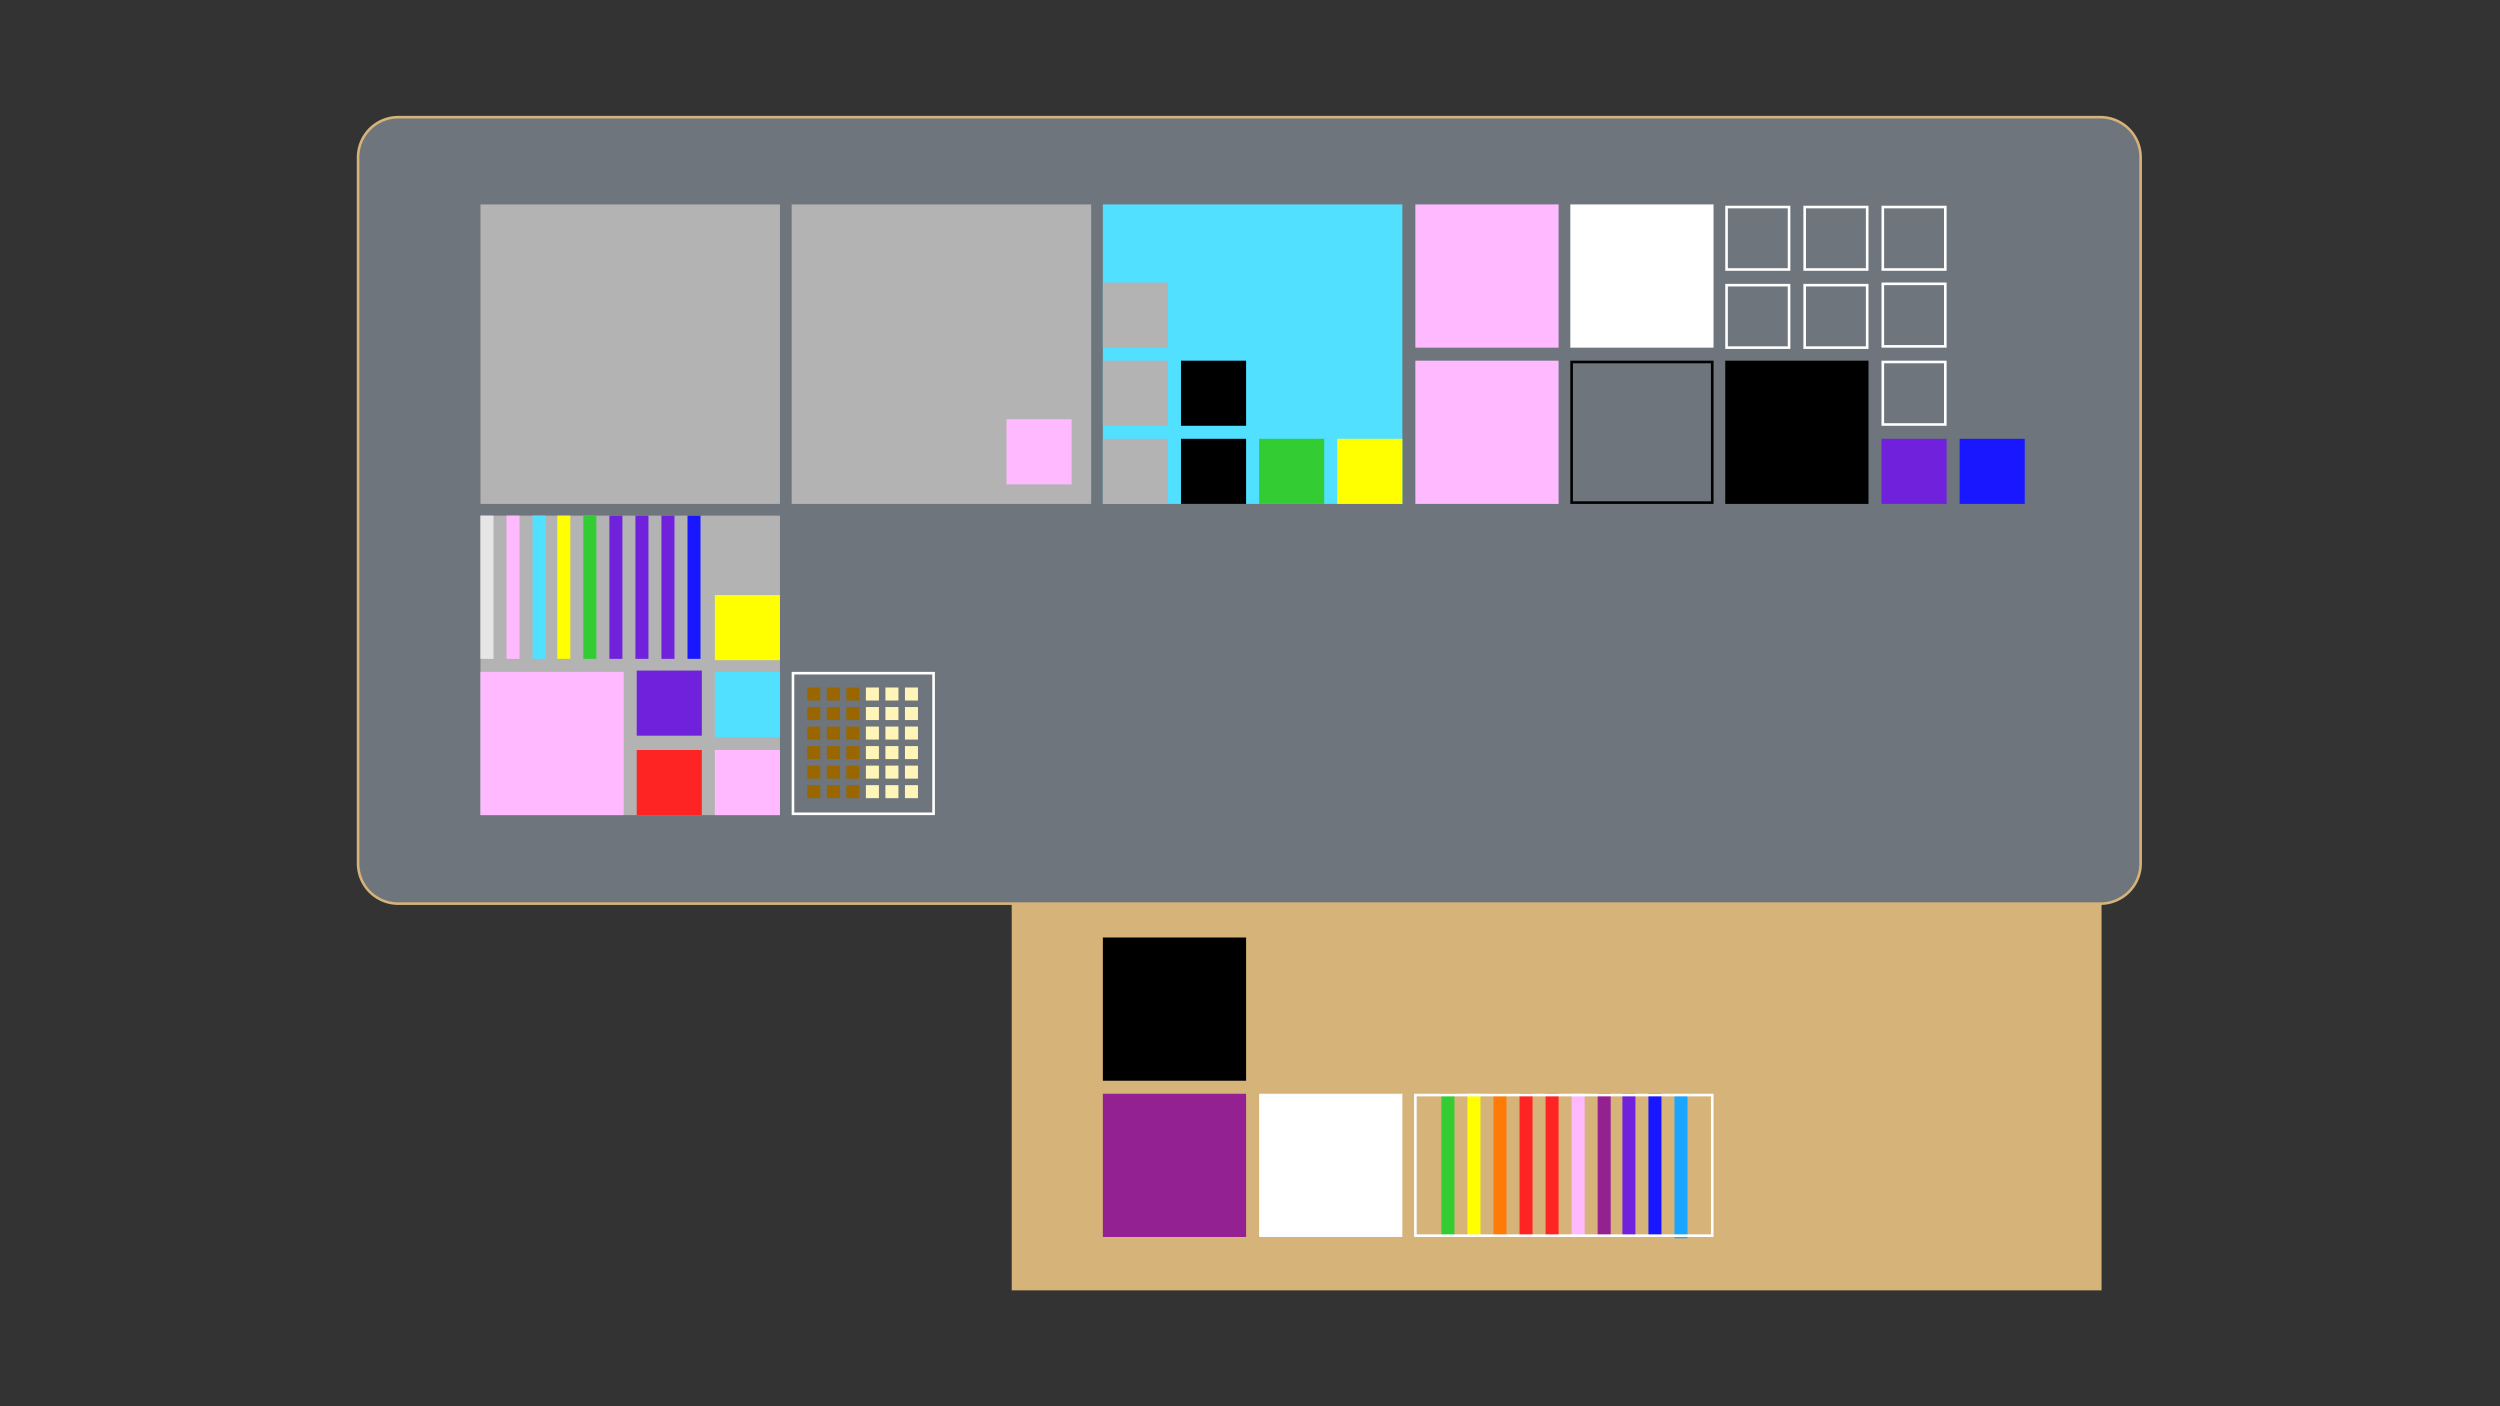 <svg xmlns="http://www.w3.org/2000/svg" viewBox="0 0 1920 1080"><rect x="0" y="0" width="1920" height="1080" fill="#333333" stroke="none"/><defs><style>.cls-1{fill:#d6b378;}.cls-2{fill:#6e757c;}.cls-3{fill:#942192;}.cls-4{fill:#ffbaff;}.cls-5{fill:#ff2424;}.cls-6{fill:#ff7b07;}.cls-7{fill:#ff0;}.cls-8{fill:#3c3;}.cls-9{fill:#1aa5ff;}.cls-10{fill:#1917ff;}.cls-11{fill:#7021dc;}.cls-12{fill:#fff;}.cls-13{fill:#b3b3b3;}.cls-14{fill:#fff5b9;}.cls-15{fill:#51e0ff;}.cls-16{fill:#960;}.cls-17{fill:#e6e6e6;}</style></defs><g id="Desk"><rect class="cls-1" x="777" y="681" width="837" height="310"/><rect class="cls-2" x="275" y="90" width="1369" height="604" rx="30.87"/><path class="cls-1" d="M1613.13,91A29.9,29.9,0,0,1,1643,120.87V663.13A29.9,29.9,0,0,1,1613.13,693H305.87A29.9,29.9,0,0,1,276,663.13V120.87A29.9,29.9,0,0,1,305.87,91H1613.13m0-2H305.87A31.87,31.87,0,0,0,274,120.87V663.13A31.87,31.87,0,0,0,305.87,695H1613.13A31.87,31.87,0,0,0,1645,663.13V120.87A31.87,31.87,0,0,0,1613.13,89Z"/></g><g id="Theresa"><rect class="cls-3" x="847" y="840" width="110" height="110"/><rect class="cls-4" x="1207" y="840" width="10" height="110"/><rect class="cls-5" x="1187" y="840" width="10" height="110"/><rect class="cls-5" x="1167" y="840" width="10" height="110"/><rect class="cls-6" x="1147" y="840" width="10" height="110"/><rect class="cls-7" x="1127" y="840" width="10" height="110"/><rect class="cls-8" x="1107" y="840" width="10" height="110"/><rect class="cls-9" x="1286" y="841" width="10" height="110"/><rect class="cls-10" x="1266" y="840" width="10" height="110"/><rect class="cls-11" x="1246" y="840" width="10" height="110"/><rect class="cls-3" x="1227" y="840" width="10" height="110"/><rect class="cls-12" x="967" y="840" width="110" height="110"/><rect x="847" y="720" width="110" height="110"/><rect class="cls-13" x="369" y="157" width="230" height="230"/><rect class="cls-11" x="1445" y="337" width="50" height="50"/><rect class="cls-10" x="1505" y="337" width="50" height="50"/><rect class="cls-14" x="695" y="588" width="10" height="10"/><rect class="cls-14" x="680" y="573" width="10" height="10"/><rect class="cls-14" x="680" y="603" width="10" height="10"/><rect class="cls-13" x="369" y="396" width="230" height="230"/><rect class="cls-11" x="488" y="396" width="10" height="110"/><rect class="cls-11" x="508" y="396" width="10" height="110"/><rect class="cls-4" x="369" y="516" width="110" height="110"/><path d="M1314,279V385H1208V279h106m2-2H1206V387h110V277Z"/><rect class="cls-4" x="1087" y="277" width="110" height="110"/><path class="cls-12" d="M1433,220v46h-46V220h46m2-2h-50v50h50V218Z"/><path class="cls-12" d="M1433,160v46h-46V160h46m2-2h-50v50h50V158Z"/><path class="cls-12" d="M1493,279v46h-46V279h46m2-2h-50v50h50V277Z"/><path class="cls-12" d="M1493,160v46h-46V160h46m2-2h-50v50h50V158Z"/><path class="cls-12" d="M1373,220v46h-46V220h46m2-2h-50v50h50V218Z"/><path class="cls-12" d="M1373,160v46h-46V160h46m2-2h-50v50h50V158Z"/><path class="cls-12" d="M1493,219v46h-46V219h46m2-2h-50v50h50V217Z"/><rect class="cls-12" x="1206" y="157" width="110" height="110"/><rect class="cls-4" x="1087" y="157" width="110" height="110"/><rect class="cls-15" x="847" y="157" width="230" height="230"/><path class="cls-12" d="M1314,842V948H1088V842h226m2-2H1086V950h230V840Z"/><rect class="cls-13" x="847" y="217" width="50" height="50"/><rect class="cls-13" x="847" y="277" width="50" height="50"/><rect class="cls-7" x="1027" y="337" width="50" height="50"/><rect class="cls-8" x="967" y="337" width="50" height="50"/><rect x="907" y="277" width="50" height="50"/><rect class="cls-13" x="847" y="337" width="50" height="50"/><rect x="907" y="337" width="50" height="50"/><rect class="cls-14" x="680" y="588" width="10" height="10"/><rect class="cls-14" x="695" y="573" width="10" height="10"/><rect class="cls-14" x="695" y="603" width="10" height="10"/><rect class="cls-14" x="665" y="573" width="10" height="10"/><rect class="cls-14" x="665" y="603" width="10" height="10"/><rect class="cls-16" x="620" y="528" width="10" height="10"/><rect class="cls-14" x="665" y="588" width="10" height="10"/><rect class="cls-16" x="650" y="573" width="10" height="10"/><rect x="1325" y="277" width="110" height="110"/><rect class="cls-16" x="635" y="588" width="10" height="10"/><rect class="cls-16" x="620" y="603" width="10" height="10"/><rect class="cls-16" x="635" y="573" width="10" height="10"/><rect class="cls-16" x="635" y="603" width="10" height="10"/><rect class="cls-16" x="620" y="558" width="10" height="10"/><rect class="cls-16" x="650" y="588" width="10" height="10"/><rect class="cls-16" x="620" y="573" width="10" height="10"/><rect class="cls-16" x="620" y="588" width="10" height="10"/><rect class="cls-16" x="650" y="603" width="10" height="10"/><rect class="cls-16" x="620" y="543" width="10" height="10"/><rect class="cls-13" x="608" y="157" width="230" height="230"/><rect class="cls-4" x="773" y="322" width="50" height="50"/><rect class="cls-16" x="650" y="528" width="10" height="10"/><rect class="cls-16" x="635" y="543" width="10" height="10"/><rect class="cls-16" x="635" y="528" width="10" height="10"/><rect class="cls-16" x="635" y="558" width="10" height="10"/><rect class="cls-16" x="650" y="543" width="10" height="10"/><rect class="cls-16" x="650" y="558" width="10" height="10"/><rect class="cls-14" x="695" y="543" width="10" height="10"/><rect class="cls-14" x="680" y="528" width="10" height="10"/><rect class="cls-14" x="680" y="558" width="10" height="10"/><rect class="cls-14" x="680" y="543" width="10" height="10"/><rect class="cls-14" x="695" y="528" width="10" height="10"/><rect class="cls-14" x="695" y="558" width="10" height="10"/><rect class="cls-14" x="665" y="528" width="10" height="10"/><rect class="cls-14" x="665" y="558" width="10" height="10"/><rect class="cls-14" x="665" y="543" width="10" height="10"/><path class="cls-12" d="M716,518V624H610V518H716m2-2H608V626H718V516Z"/><rect class="cls-10" x="528" y="396" width="10" height="110"/><rect class="cls-11" x="468" y="396" width="10" height="110"/><rect class="cls-8" x="448" y="396" width="10" height="110"/><rect class="cls-7" x="428" y="396" width="10" height="110"/><rect class="cls-15" x="409" y="396" width="10" height="110"/><rect class="cls-4" x="389" y="396" width="10" height="110"/><rect class="cls-11" x="489" y="515" width="50" height="50"/><rect class="cls-4" x="549" y="576" width="50" height="50"/><rect class="cls-5" x="489" y="576" width="50" height="50"/><rect class="cls-15" x="549" y="516" width="50" height="50"/><rect class="cls-7" x="549" y="457" width="50" height="50"/><rect class="cls-17" x="369" y="396" width="10" height="110"/></g></svg>